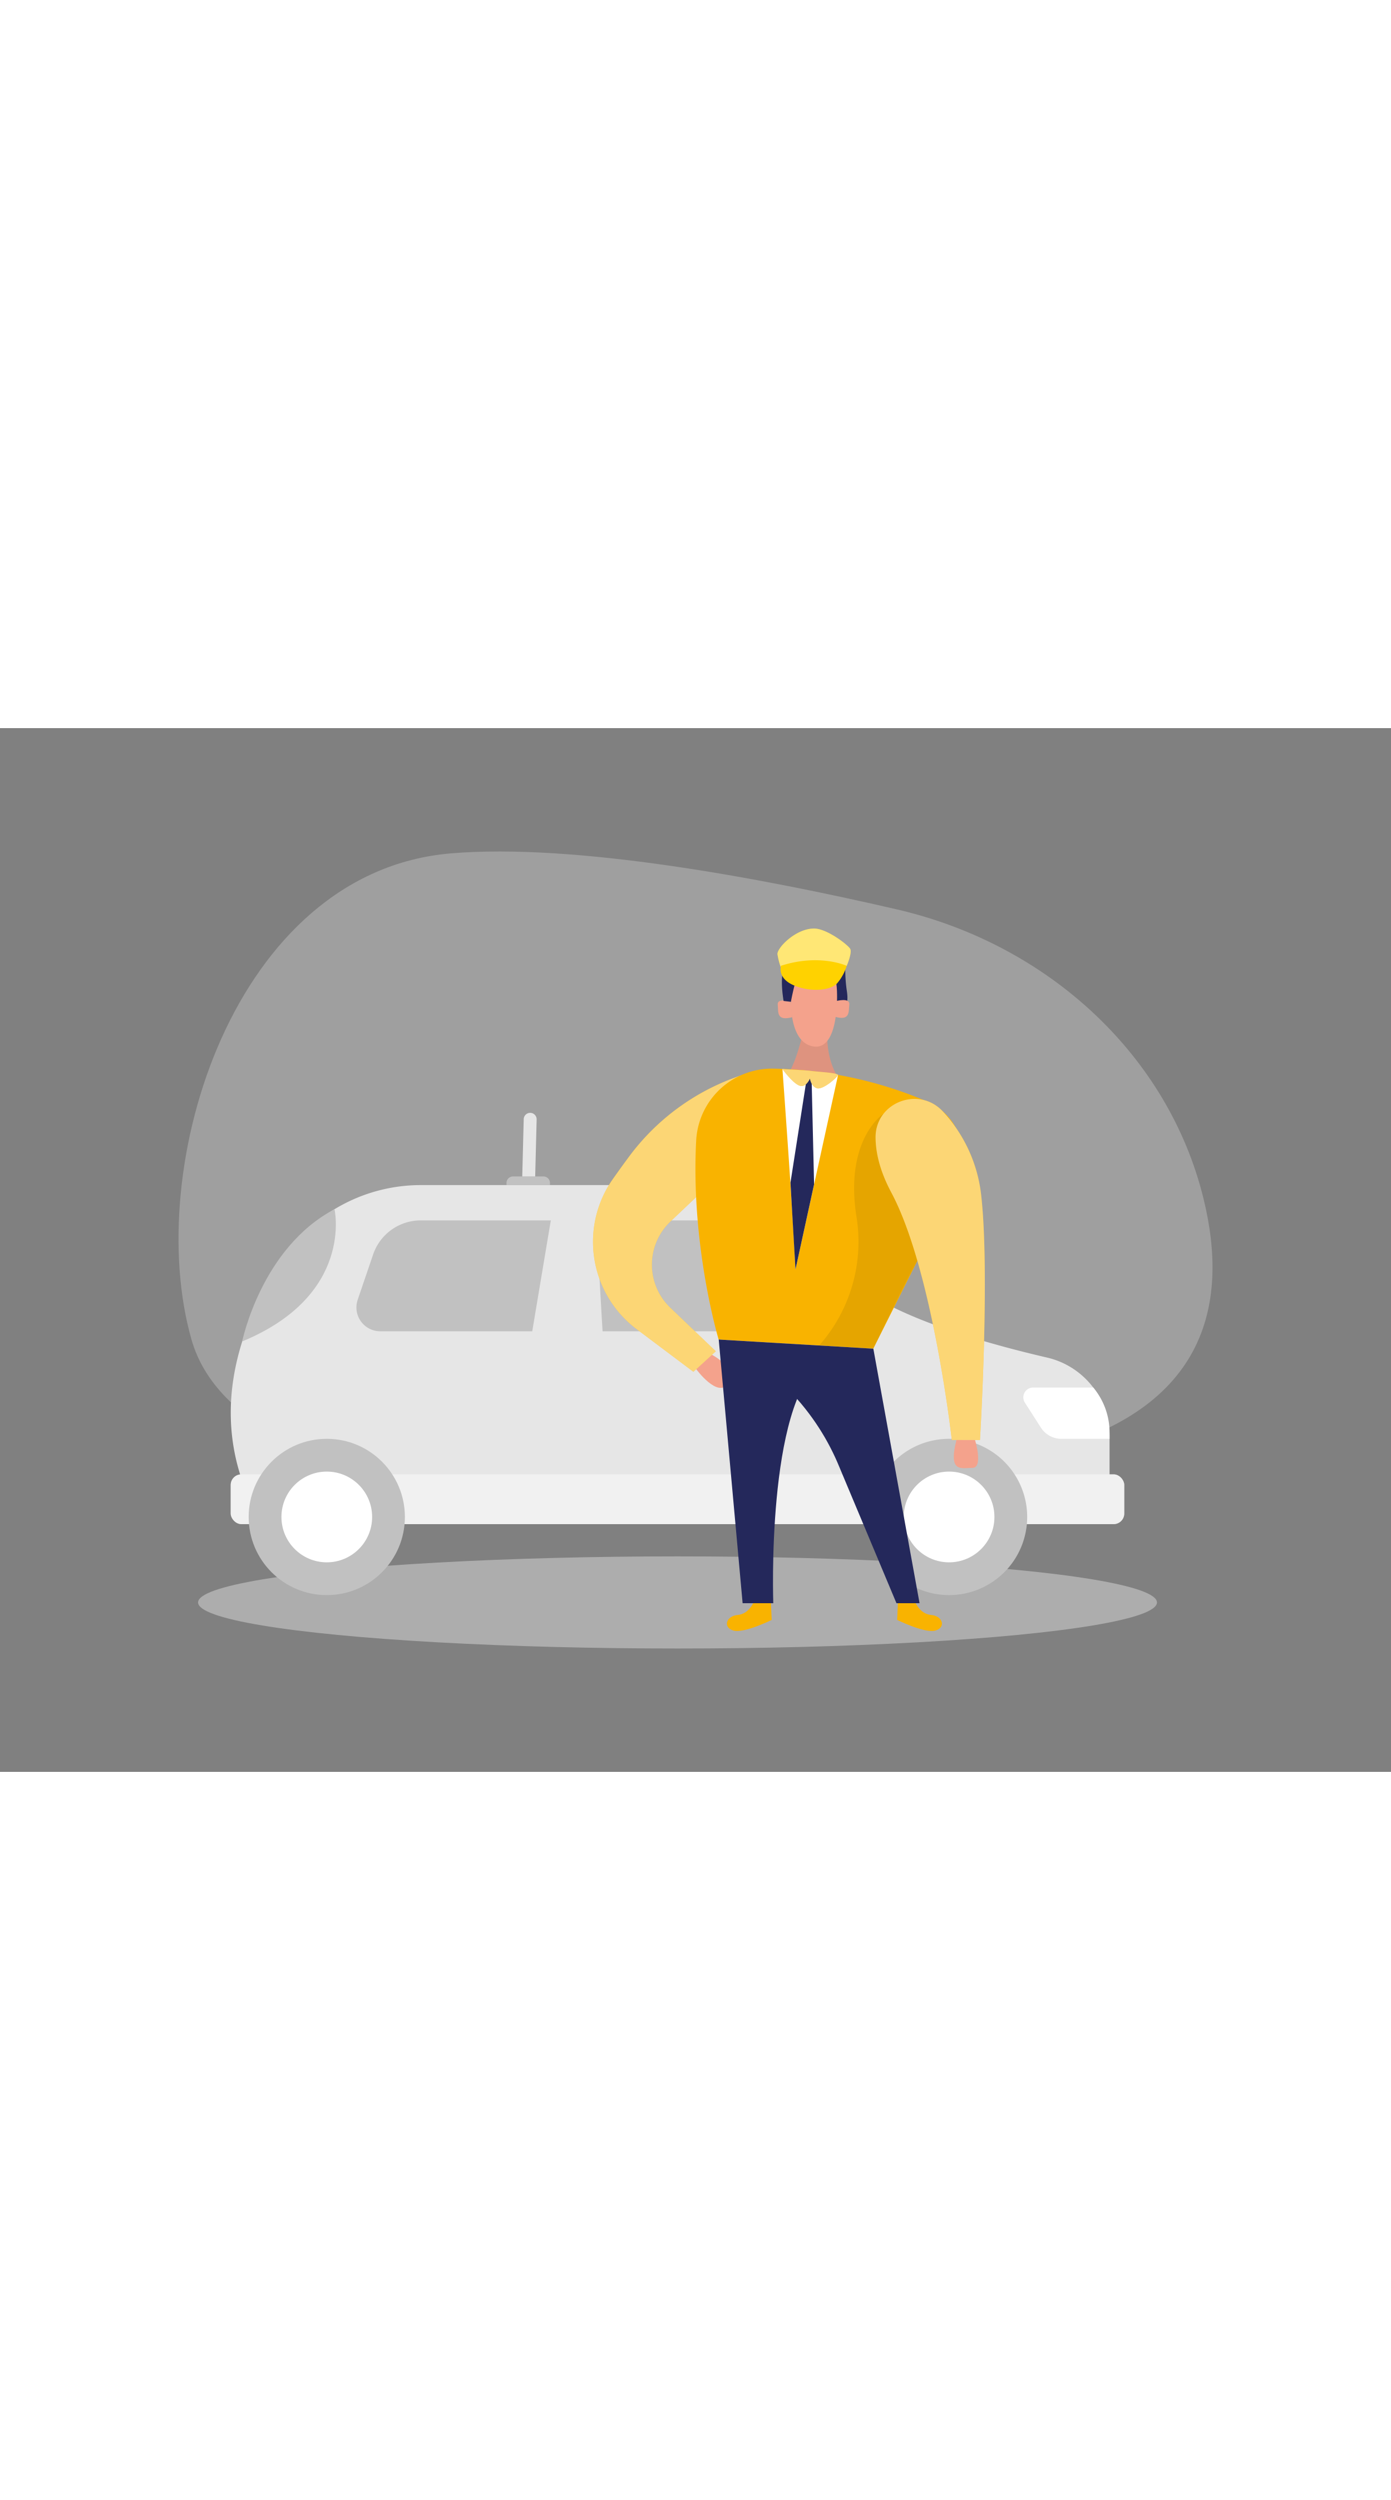 <svg id="Layer_1" data-name="Layer 1" xmlns="http://www.w3.org/2000/svg" viewBox="0 0 400 300" data-imageid="taxi-driver-two-color" imageName="Taxi Driver" class="illustrations_image" style="width: 167px;"><rect x="0" y="0" width="400" height="300" fill="#808080" stroke="none"/><ellipse cx="194.83" cy="251.3" rx="137.87" ry="13.24" fill="#e6e6e6" opacity="0.45"/><path d="M258,52.12c43.56,10.11,78,42,88.08,83.09,7.51,30.55.92,62-49.61,73.5C187.21,233.48,69.21,225.3,55.07,175.77S67.17,41.26,129.64,36C165.21,33,218.6,43,258,52.12Z" fill="#e6e6e6" opacity="0.3"/><path d="M247.08,160.65l-29.46-22.14a35.79,35.79,0,0,0-21.48-7.17h-75A47.9,47.9,0,0,0,81,152.92c-12.13,18.52-23,46.76-5.48,75.86H319.07V203.51a23.2,23.2,0,0,0-18-22.6C284.2,177,259.64,170.08,247.08,160.65Z" fill="#e6e6e6"/><rect x="66.35" y="214.47" width="256.96" height="14.31" rx="3.06" transform="translate(389.65 443.26) rotate(-180)" fill="#e6e6e6"/><rect x="66.35" y="214.47" width="256.96" height="14.31" rx="3.06" transform="translate(389.65 443.26) rotate(-180)" fill="#fff" opacity="0.46"/><circle cx="93.97" cy="226.73" r="22.46" fill="#c1c1c1"/><circle cx="93.97" cy="226.73" r="13.04" fill="#fff"/><path d="M250.46,226.73a22.46,22.46,0,1,0,22.46-22.46A22.43,22.43,0,0,0,250.46,226.73Z" fill="#c1c1c1"/><circle cx="272.92" cy="226.73" r="13.04" fill="#fff"/><path d="M211.52,146.05l21.77,20.83a3.76,3.76,0,0,1-2.6,6.48H109.34a6.85,6.85,0,0,1-6.48-9.06l4.43-13A14.46,14.46,0,0,1,121,141.49h79.16A16.47,16.47,0,0,1,211.52,146.05Z" fill="#c1c1c1"/><path d="M96.19,138.28s5.68,24.69-26.55,38C69.64,176.32,75.1,149.38,96.19,138.28Z" fill="#c1c1c1"/><polygon points="171.25 138.28 173.66 180.06 151.93 180.06 158.93 138.28 171.25 138.28" fill="#e6e6e6"/><rect x="213.91" y="162.53" width="21.42" height="11.72" rx="5.05" transform="translate(449.25 336.78) rotate(-180)" fill="#e6e6e6"/><rect x="213.91" y="162.53" width="21.42" height="11.72" rx="5.05" transform="translate(449.25 336.78) rotate(-180)" fill="#fff" opacity="0.46"/><path d="M314.38,189.53H297.09a2.82,2.82,0,0,0-2.37,4.34l4.61,7.19a7,7,0,0,0,5.87,3.21h13.87v-1.82a20.14,20.14,0,0,0-4.69-12.92Z" fill="#fff"/><path d="M147.52,128.86h8.76a1.87,1.87,0,0,1,1.87,1.87v.62a0,0,0,0,1,0,0H145.65a0,0,0,0,1,0,0v-.62A1.87,1.87,0,0,1,147.52,128.86Z" fill="#c1c1c1"/><path d="M152.46,110.58h0a1.86,1.86,0,0,1,1.86,1.86l-.42,16.42h-3.72l.42-16.42A1.86,1.86,0,0,1,152.46,110.58Z" fill="#e6e6e6"/><path d="M243.08,68.26a43.31,43.31,0,0,0,.39,6.95c1,6.23-1.66,3.89-3,3l-1.37-9.38Z" fill="#24285b"/><path d="M241.06,100.52c-1.31-2-3.9-7.16-3-15.38l-6.68.4s-2.5,12.25-5.71,14.91l.06.07Z" fill="#f4a28c"/><path d="M241.06,100.52c-1.31-2-3.9-7.16-3-15.38l-6.68.4s-2.5,12.25-5.71,14.91l.06.07Z" opacity="0.09"/><path d="M227.55,75.22S226,90,233.74,91.47s6.95-15.62,6.95-15.62-.05-8.93-4.57-10S226.62,64.49,227.55,75.22Z" fill="#f4a28c"/><path d="M227.43,78.66s-4-1.25-3.78.82-.48,4.82,4.15,3.61Z" fill="#f4a28c"/><path d="M240.47,78.45s4-1.1,3.76,1,.31,4.83-4.28,3.46Z" fill="#f4a28c"/><path d="M227.43,78.66a83.37,83.37,0,0,1,2.17-8.79c1.49.45,4.27,1.95,5.82,2s6.09.17,6.89-1.64a1.41,1.41,0,0,0,.09-.58,6,6,0,0,0-2.14-4.5c-1.39-1.18-3.1-1.33-4.7-2a7.12,7.12,0,0,0-8.06,1.38c-3.28,3.46-2.86,9.59-2.17,13.89Z" fill="#24285b"/><path d="M204.7,180.11s7.57,3.83,4.67,8.25-9.18-4.13-9.18-4.13Z" fill="#f4a28c"/><path d="M222,104.33a4.52,4.52,0,0,0-5.54-5.53,66.07,66.07,0,0,0-35.75,24.61c-1.58,2.13-3.08,4.21-4.49,6.22a31.37,31.37,0,0,0,6.89,43.14L199.39,185l6.45-5.89-13.07-12.5a17.1,17.1,0,0,1,0-24.78l25.66-24.31Z" fill="#f9b300" class="target-color"/><path d="M222,104.33a4.52,4.52,0,0,0-5.54-5.53,66.07,66.07,0,0,0-35.75,24.61c-1.58,2.13-3.08,4.21-4.49,6.22a31.37,31.37,0,0,0,6.89,43.14L199.39,185l6.45-5.89-13.07-12.5a17.1,17.1,0,0,1,0-24.78l25.66-24.31Z" fill="#fff" opacity="0.46"/><path d="M235.75,85.21l-2.06,1.27a.82.82,0,0,0,0,1.38L235.34,89Z" fill="#f4a28c"/><path d="M216.9,250.84s-1.36,3.77-4.76,4.06-4.3,3.62-1.23,4.48,11-3.06,11-3.06l-.22-4.92Z" fill="#f9b300" class="target-color"/><path d="M263,250.84s1.35,3.77,4.76,4.06,4.29,3.62,1.23,4.48-11-3.06-11-3.06l.22-4.92Z" fill="#f9b300" class="target-color"/><path d="M222.47,97.87a117.61,117.61,0,0,1,44.07,9.42,17,17,0,0,1,8.58,23.25l-24,47.83-44.46-2.63s-8.09-26.88-6.46-57.29A21.83,21.83,0,0,1,222.47,97.87Z" fill="#f9b300" class="target-color"/><path d="M225,98s3.16,42.82,3.73,57.65L241,99.67Z" fill="#fff"/><polygon points="232.25 98.97 227.31 130.64 228.75 155.59 234.1 131.12 233.36 99.62 232.25 98.97" fill="#24285b"/><path d="M251.14,178.37l13.29,73.15h-6.64l-16.66-39.71a68.88,68.88,0,0,0-29.56-33.3l-4.89-2.77Z" fill="#24285b"/><path d="M206.68,175.74l6.87,75.78h8.82s-2.06-57,13.87-69.16Z" fill="#24285b"/><path d="M254.09,110.81s-11.36,7.3-7.78,29.74a45,45,0,0,1-10.75,36.9l15.58.92s10-20.83,12.66-25.25S254.09,110.81,254.09,110.81Z" opacity="0.08"/><path d="M251.78,117.6c0-10.16,12.66-14.86,19.46-7.3a42.14,42.14,0,0,1,10.83,23.24c2.7,22.33-.27,71.08-.27,71.08h-8.09s-5.46-48.73-17.37-71.08C253,127.3,251.8,122,251.78,117.6Z" fill="#f9b300" class="target-color"/><path d="M251.78,117.6c0-10.16,12.66-14.86,19.46-7.3a42.14,42.14,0,0,1,10.83,23.24c2.7,22.33-.27,71.08-.27,71.08h-8.09s-5.46-48.73-17.37-71.08C253,127.3,251.8,122,251.78,117.6Z" fill="#fff" opacity="0.46"/><path d="M280.39,204.62s2.43,8-.76,8-7,1.53-4.6-8Z" fill="#f4a28c"/><path d="M224.79,69.43A20.66,20.66,0,0,1,223.57,65c-.17-1.79,5.21-7.4,10.53-7.4,3.69,0,9.86,4.77,10.41,5.89s-1,4.79-1,4.79A17.28,17.28,0,0,1,224.79,69.43Z" fill="#ffd200"/><path d="M224.79,69.43A20.66,20.66,0,0,1,223.57,65c-.17-1.79,5.21-7.4,10.53-7.4,3.69,0,9.86,4.77,10.41,5.89s-1,4.79-1,4.79A17.28,17.28,0,0,1,224.79,69.43Z" fill="#fff" opacity="0.46"/><path d="M224.6,68.3s-1.2,3.52,3.59,5.59,10.62,1.58,12.56-.57a13.85,13.85,0,0,0,2.72-5S235.7,64.72,224.6,68.3Z" fill="#ffd200"/><path d="M225,98s6.77.3,8.34.54,7.76.5,7.61,1.18-4.29,4.29-6,3.8-2.05-2.79-2.05-2.79-1.18,2.93-3.23,1.94S225,98,225,98Z" fill="#f9b300" class="target-color"/><path d="M225,98s6.77.3,8.34.54,7.76.5,7.61,1.18-4.29,4.29-6,3.8-2.05-2.79-2.05-2.79-1.18,2.93-3.23,1.94S225,98,225,98Z" fill="#fff" opacity="0.46"/></svg>